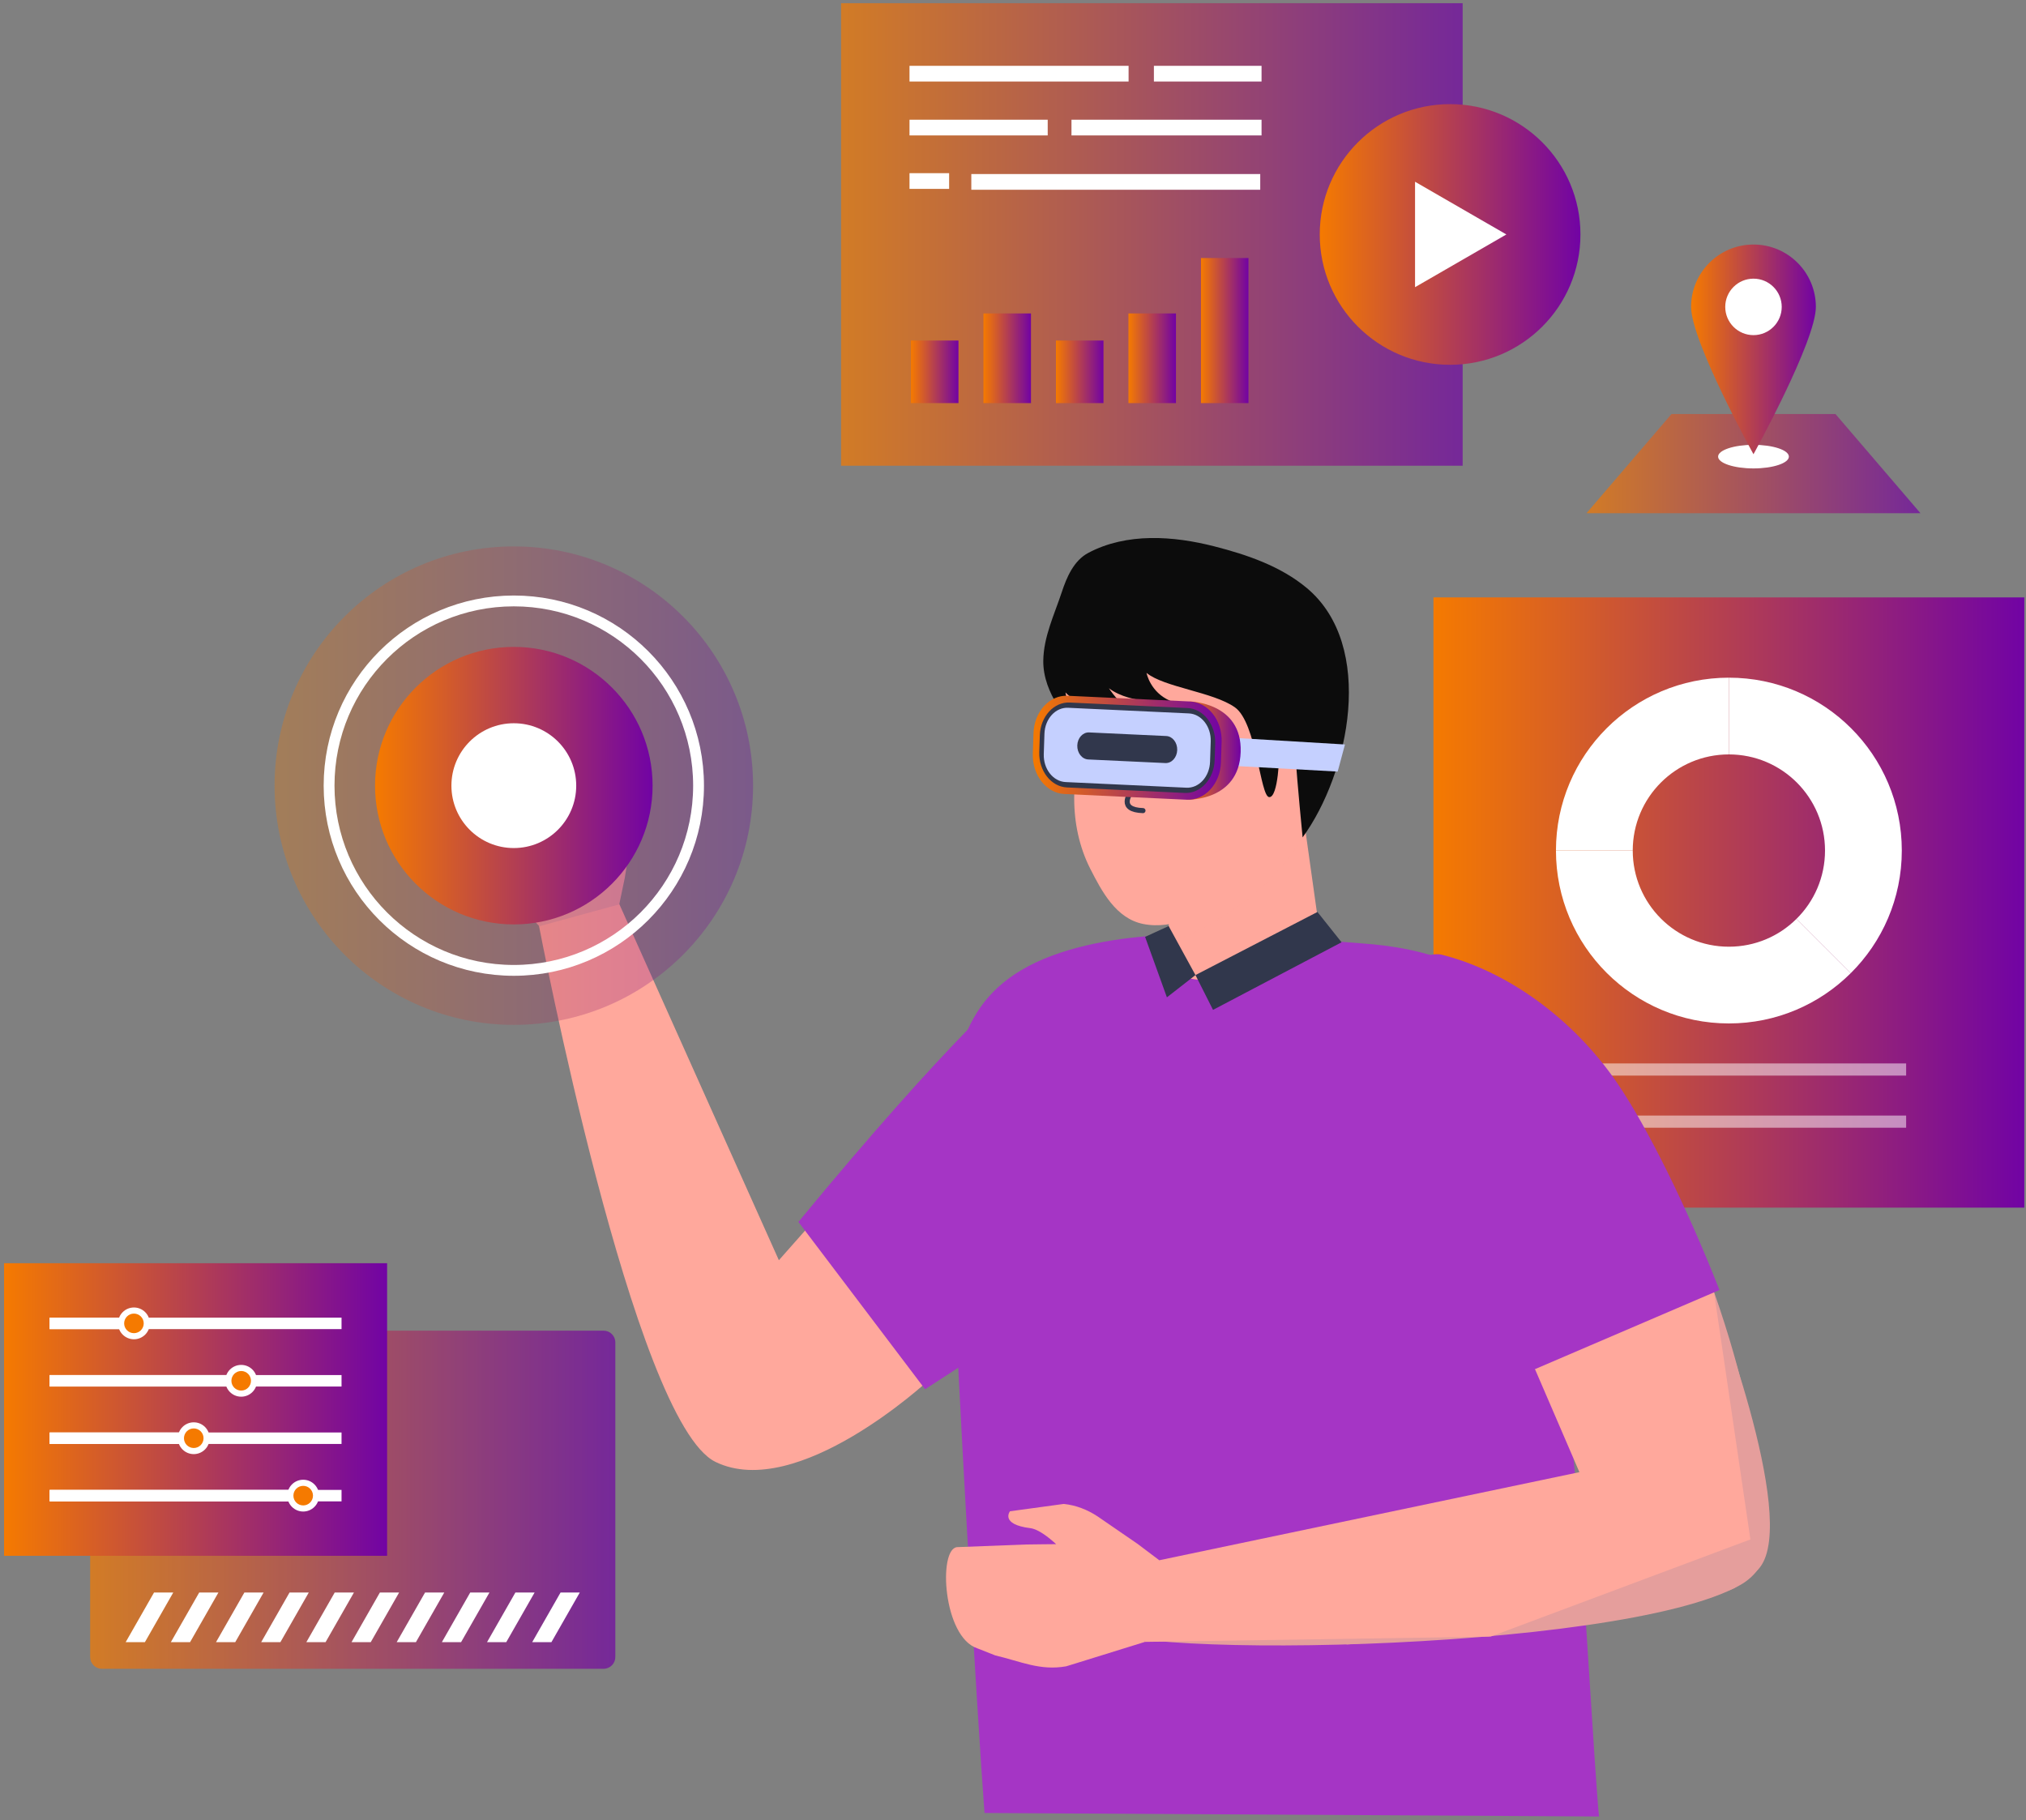 <svg width="374" height="336" viewBox="0 0 374 336" fill="none" xmlns="http://www.w3.org/2000/svg">
<rect x="0" y="0" width="374" height="336" fill="#808080" stroke="none"/>
<path opacity="0.7" d="M270.007 0.591H155.264V85.982H270.007V0.591Z" fill="url(#paint0_linear_1319_2)"/>
<path d="M267.688 67.347C280.977 67.347 291.75 56.575 291.75 43.285C291.75 29.996 280.977 19.223 267.688 19.223C254.399 19.223 243.625 29.996 243.625 43.285C243.625 56.575 254.399 67.347 267.688 67.347Z" fill="url(#paint1_linear_1319_2)"/>
<path d="M278.076 43.285L261.218 33.553V53.018L278.076 43.285Z" fill="white"/>
<path d="M208.338 12.152H167.895V15.052H208.338V12.152Z" fill="white"/>
<path d="M232.882 12.152H213.011V15.052H232.882V12.152Z" fill="white"/>
<path d="M193.407 22.102H167.895V25.002H193.407V22.102Z" fill="white"/>
<path d="M232.882 22.102H197.795V25.002H232.882V22.102Z" fill="white"/>
<path d="M175.209 31.971H167.895V34.871H175.209V31.971Z" fill="white"/>
<path d="M232.641 32.131H179.305V35.032H232.641V32.131Z" fill="white"/>
<path d="M203.7 62.868H194.93V74.42H203.7V62.868Z" fill="url(#paint2_linear_1319_2)"/>
<path d="M217.083 57.865H208.313V74.421H217.083V57.865Z" fill="url(#paint3_linear_1319_2)"/>
<path d="M176.933 62.868H168.163V74.42H176.933V62.868Z" fill="url(#paint4_linear_1319_2)"/>
<path d="M190.317 57.865H181.546V74.421H190.317V57.865Z" fill="url(#paint5_linear_1319_2)"/>
<path d="M230.466 47.635H221.696V74.42H230.466V47.635Z" fill="url(#paint6_linear_1319_2)"/>
<path d="M373.687 110.29H264.616V222.951H373.687V110.29Z" fill="url(#paint7_linear_1319_2)"/>
<path d="M319.151 125.11V139.277C309.345 139.277 301.405 147.226 301.405 157.023H287.229C287.229 139.394 301.522 125.11 319.151 125.11Z" fill="white"/>
<path d="M341.634 179.676C335.866 185.408 327.917 188.944 319.151 188.944C301.522 188.944 287.229 174.651 287.229 157.022H301.405C301.405 166.828 309.345 174.777 319.151 174.777C324.005 174.777 328.41 172.831 331.613 169.654L341.634 179.676Z" fill="white"/>
<path d="M351.073 157.023C351.073 165.887 347.466 173.899 341.634 179.677L331.613 169.656C334.879 166.444 336.898 161.967 336.898 157.023C336.898 147.226 328.957 139.277 319.151 139.277V125.11C336.781 125.11 351.073 139.394 351.073 157.023Z" fill="white"/>
<g opacity="0.5">
<path d="M351.873 196.326H286.43V198.572H351.873V196.326Z" fill="white"/>
<path d="M351.873 205.95H286.43V208.196H351.873V205.95Z" fill="white"/>
</g>
<path d="M208.882 176.535C188.928 170.683 120.725 257.569 133.768 264.136C147.919 283.163 239.016 192.375 208.882 176.535Z" fill="#E59E9C"/>
<path d="M114.216 166.675L143.781 232.657L151.431 223.997L171.35 254.885C171.35 254.885 147.245 277.257 132.089 269.896C116.934 262.535 99.457 170.711 99.457 170.711L114.216 166.675Z" fill="#FFA89C"/>
<path d="M187.66 181.418C187.66 181.418 175.68 191.233 147.389 225.586L170.771 256.474L201.948 236.267L187.66 181.418Z" fill="#A535C5"/>
<path d="M139.005 267.022C135.731 267.586 132.399 266.119 130.243 263.592C113.379 243.819 94.55 151.315 101.95 152.787C107.189 151.665 163.639 262.781 139.005 267.022Z" fill="#FFA89C"/>
<path d="M85.285 143.503L85.513 147.055C86.53 151.827 86.435 155.73 89.262 159.749L90.433 161.036L99.555 171.001L114.312 166.965L115.352 161.982L115.358 161.931L116.783 153.207C117.107 150.977 116.946 148.693 116.202 146.578L110.743 138.175C110.743 138.175 107.753 137.511 109.526 142.907C109.987 144.322 109.45 146.632 108.886 148.475L107.796 146.218L106.432 143.416L100.592 132.166C98.818 129.111 84.471 136.874 85.285 143.503Z" fill="#E59E9C"/>
<path d="M244.88 181.101L227.777 193.781L215.701 182.883L215.794 166.555L240.18 147.653L240.593 150.567L241.811 159.257L244.88 181.101Z" fill="#FFA89C"/>
<path opacity="0.5" d="M240.922 153.564C234.195 166.733 218.773 173.138 215.751 174.042L215.771 170.617L238.519 150.68C238.519 150.68 239.409 150.57 240.593 150.566L240.922 153.564Z" fill="#FFA89C"/>
<path d="M242.25 151.092C242.25 151.092 237.694 161.1 227.199 166.144C222.273 168.511 216.689 171.723 211.018 170.576C206.011 169.564 203.394 164.562 201.28 160.418C199.219 156.379 198.282 151.836 198.299 147.311C198.318 142.43 198.607 137.703 197.581 132.894C196.77 129.097 195.584 124.347 197.874 120.82C200.842 116.252 223.797 110.675 223.797 110.675L237.249 118.191L247.418 124.996L242.25 151.092Z" fill="#FFA89C"/>
<path d="M202.607 140.079C202.619 141.49 203.362 142.627 204.266 142.62C205.171 142.612 205.895 141.463 205.884 140.052C205.878 139.347 205.69 138.709 205.389 138.25C205.089 137.79 204.677 137.508 204.225 137.511C203.32 137.518 202.595 138.667 202.607 140.079Z" fill="#FFA89C"/>
<path d="M218.548 141.028C218.56 142.439 219.386 143.576 220.393 143.567C221.401 143.56 222.208 142.409 222.198 140.998C222.192 140.293 221.982 139.656 221.649 139.195C221.315 138.736 220.856 138.453 220.352 138.458C219.345 138.467 218.537 139.618 218.548 141.028Z" fill="#FFA89C"/>
<path d="M216.627 133.374L222.599 134.035" stroke="#31374C" stroke-width="0.94" stroke-miterlimit="10" stroke-linecap="round" stroke-linejoin="round"/>
<path d="M201.321 133.066L206.086 133.147" stroke="#31374C" stroke-width="0.94" stroke-miterlimit="10" stroke-linecap="round" stroke-linejoin="round"/>
<path d="M211.662 141.479C211.662 141.479 209.8 144.798 209.125 145.693C208.451 146.588 206.386 149.499 210.992 149.652" fill="#FFA89C"/>
<path d="M211.662 141.479C211.662 141.479 209.8 144.798 209.125 145.693C208.451 146.588 206.386 149.499 210.992 149.652" stroke="#31374C" stroke-width="0.94" stroke-miterlimit="10" stroke-linecap="round" stroke-linejoin="round"/>
<path d="M217.411 154.445C217.411 154.445 216.917 154.949 216.083 155.544C214.855 156.433 212.885 157.533 210.594 157.625C208.954 157.698 207.359 156.057 206.563 155.096C206.233 154.693 206.041 154.408 206.041 154.408C206.041 154.408 207.094 154.481 208.598 154.554C210.228 154.628 212.392 154.692 214.279 154.665C215.506 154.646 216.623 154.573 217.411 154.445Z" fill="#FFA89C"/>
<path d="M217.411 154.445C217.411 154.445 216.917 154.949 216.083 155.544C211.355 156.451 207.652 155.453 206.562 155.096C206.232 154.693 206.04 154.408 206.04 154.408C206.04 154.408 207.093 154.481 208.597 154.554C210.228 154.628 212.391 154.692 214.278 154.665C215.506 154.646 216.623 154.573 217.411 154.445Z" fill="#FFA89C"/>
<path d="M211.648 124.227C211.648 124.227 212.317 127.821 216.077 129.409C216.077 129.409 208.973 130.245 204.71 127.069C204.71 127.069 206.716 130.161 208.387 130.662C208.387 130.662 199.527 131.081 196.685 127.821L197.689 133.42C197.689 133.42 192.506 128.238 192.59 121.968C192.65 117.522 194.648 113.436 196.012 109.293C196.909 106.572 198.218 103.499 200.885 102.08C207.987 98.3 216.615 98.934 224.163 100.865C230.17 102.402 236.363 104.504 241.197 108.526C254.024 119.202 249.068 142.785 240.462 154.596C240.462 154.596 239.398 143.784 239.231 140.441C239.065 137.098 236.055 136.262 236.139 137.85C236.223 139.438 235.966 147.245 234.294 147.161C232.621 147.077 231.972 133.424 227.96 130.582C223.947 127.742 214.908 126.901 211.648 124.227Z" fill="#0C0C0C"/>
<path d="M295.179 335.354L181.741 334.705C180.296 315.644 176.738 253.152 175.981 232.553C175.993 232.53 175.981 232.519 175.981 232.507C175.962 231.782 175.931 231.057 175.913 230.344C175.364 213.704 175.464 200.141 176.874 195.098C178.836 188.077 182.098 182.939 188.525 179.109C195.491 174.957 205.292 173.229 213.186 172.743C216.384 190.802 241.324 173.261 241.324 173.261C241.324 173.261 247.28 173.882 251.57 174.183C261.634 174.861 278.93 178.24 282.319 193.181C283.957 200.405 285.828 219.25 287.823 240.557C288.94 252.586 290.085 265.421 291.236 277.404C291.933 284.576 294.501 329.149 295.179 335.354Z" fill="#A535C5"/>
<path d="M215.733 170.967L220.683 180.014L215.411 184.125L211.384 172.962" fill="#31374C"/>
<path d="M220.683 180.014L243.201 168.363L247.654 173.958L223.925 186.439L220.683 180.014Z" fill="#31374C"/>
<path d="M270.582 186.3C256.64 201.728 306.864 302.675 318.446 293.782C341.733 289.302 297.941 166.041 270.582 186.3Z" fill="#E59E9C"/>
<path d="M315.644 237.954C315.644 237.954 332.133 280.068 324.881 289.364C317.629 298.66 248.58 303.597 248.58 303.597L245.732 284.631C245.732 284.631 293.751 273.137 293.901 272.408C294.051 271.68 282.352 250.895 282.352 250.895L315.644 237.954Z" fill="#E59E9C"/>
<path d="M326.332 284.627C326.269 287.949 324.201 290.944 321.312 292.584C298.713 305.418 199.032 306.485 201.873 299.495C201.758 294.139 326.811 259.634 326.332 284.627Z" fill="#E59E9C"/>
<path d="M214.004 288.047L291.558 271.785L282.933 251.776L316.396 238.495L323.123 284.204L275.171 302.142L211.366 303.118L211.351 287.998L214.004 288.047Z" fill="#FFA89C"/>
<path d="M180.409 304.305L183.719 305.614C188.469 306.728 191.959 308.476 196.799 307.633L198.463 307.123L211.366 303.117L212.103 289.191L214.005 288.047L209.941 284.983L209.897 284.956L202.612 279.95C200.733 278.706 198.599 277.878 196.367 277.65L186.44 279.006C186.44 279.006 184.565 281.428 190.202 282.124C191.679 282.311 193.539 283.781 194.966 285.076L192.46 285.1L189.344 285.14L176.678 285.627C173.158 285.929 174.066 302.216 180.409 304.305Z" fill="#FFA89C"/>
<path d="M281.613 253.516C281.613 253.516 281.613 253.516 281.613 253.496C274.599 240.538 265.788 223.373 263.48 214.948C263.48 214.948 248.099 182.863 259.704 177.659C261.258 176.966 264.53 175.847 266.119 176.249C277.946 179.189 290.256 187.817 298.516 199.915C304.03 207.967 311.346 222.705 317.396 238.116C317.396 238.116 317.417 238.137 317.417 238.158L281.613 253.516Z" fill="#A535C5"/>
<path d="M246.935 142.447L227.689 141.389L227.893 136.225L248.282 137.443L246.935 142.447Z" fill="#C5D0FF"/>
<path d="M219.688 129.504C219.688 129.504 229.335 129.678 229.029 138.834C228.724 147.99 219.085 147.642 219.085 147.642" fill="url(#paint8_linear_1319_2)"/>
<path d="M219.085 147.641L196.491 146.586C193.14 146.43 190.531 143.083 190.662 139.112L190.787 135.356C190.919 131.385 193.743 128.292 197.094 128.449L219.687 129.504C223.038 129.66 225.648 133.007 225.516 136.978L225.392 140.734C225.26 144.705 222.437 147.798 219.085 147.641Z" fill="url(#paint9_linear_1319_2)"/>
<path d="M218.697 146.39L196.962 145.375C194.024 145.237 191.736 142.303 191.851 138.82L191.953 135.757C192.069 132.274 194.545 129.562 197.483 129.7L219.217 130.715C222.156 130.853 224.444 133.787 224.329 137.27L224.227 140.333C224.111 143.816 221.635 146.528 218.697 146.39Z" fill="#31374C"/>
<path d="M219.008 145.423L196.717 144.382C194.397 144.274 192.589 141.957 192.681 139.207L192.806 135.451C192.898 132.701 194.853 130.559 197.173 130.668L219.464 131.708C221.784 131.816 223.591 134.134 223.5 136.884L223.375 140.639C223.283 143.39 221.328 145.531 219.008 145.423Z" fill="#C5D0FF"/>
<path d="M215.124 140.873L200.891 140.209C199.728 140.154 198.822 138.994 198.868 137.615C198.914 136.237 199.894 135.163 201.056 135.218L215.29 135.882C216.453 135.937 217.358 137.097 217.313 138.476C217.267 139.854 216.287 140.927 215.124 140.873Z" fill="#31374C"/>
<path opacity="0.3" d="M94.85 189.21C119.243 189.21 139.016 169.436 139.016 145.044C139.016 120.652 119.243 100.878 94.85 100.878C70.458 100.878 50.685 120.652 50.685 145.044C50.685 169.436 70.458 189.21 94.85 189.21Z" fill="url(#paint10_linear_1319_2)"/>
<path d="M94.85 170.662C108.999 170.662 120.468 159.193 120.468 145.044C120.468 130.896 108.999 119.427 94.85 119.427C80.702 119.427 69.233 130.896 69.233 145.044C69.233 159.193 80.702 170.662 94.85 170.662Z" fill="url(#paint11_linear_1319_2)"/>
<path d="M94.85 156.564C101.212 156.564 106.37 151.406 106.37 145.044C106.37 138.682 101.212 133.524 94.85 133.524C88.488 133.524 83.331 138.682 83.331 145.044C83.331 151.406 88.488 156.564 94.85 156.564Z" fill="white"/>
<path d="M94.85 179.147C113.685 179.147 128.953 163.878 128.953 145.044C128.953 126.21 113.685 110.942 94.85 110.942C76.016 110.942 60.748 126.21 60.748 145.044C60.748 163.878 76.016 179.147 94.85 179.147Z" stroke="white" stroke-width="2" stroke-miterlimit="10"/>
<g opacity="0.7">
<path d="M111.416 308.086H18.817C17.617 308.086 16.644 307.113 16.644 305.913V247.833C16.644 246.632 17.617 245.659 18.817 245.659H111.416C112.616 245.659 113.59 246.632 113.59 247.833V305.913C113.589 307.113 112.616 308.086 111.416 308.086Z" fill="url(#paint12_linear_1319_2)"/>
</g>
<path d="M26.75 303.166H23.201L28.438 293.999H31.987L26.75 303.166Z" fill="white"/>
<path d="M35.089 303.166H31.54L36.777 293.999H40.325L35.089 303.166Z" fill="white"/>
<path d="M43.427 303.166H39.878L45.115 293.999H48.664L43.427 303.166Z" fill="white"/>
<path d="M51.765 303.166H48.216L53.453 293.999H57.002L51.765 303.166Z" fill="white"/>
<path d="M60.103 303.166H56.554L61.791 293.999H65.34L60.103 303.166Z" fill="white"/>
<path d="M68.442 303.166H64.893L70.13 293.999H73.679L68.442 303.166Z" fill="white"/>
<path d="M76.78 303.166H73.231L78.468 293.999H82.017L76.78 303.166Z" fill="white"/>
<path d="M85.118 303.166H81.57L86.807 293.999H90.355L85.118 303.166Z" fill="white"/>
<path d="M93.457 303.166H89.908L95.145 293.999H98.693L93.457 303.166Z" fill="white"/>
<path d="M101.794 303.166H98.246L103.482 293.999H107.031L101.794 303.166Z" fill="white"/>
<path opacity="0.7" d="M354.516 94.744H292.871L308.556 76.439H338.831L354.516 94.744Z" fill="url(#paint13_linear_1319_2)"/>
<path d="M323.693 86.478C327.301 86.478 330.225 85.503 330.225 84.3C330.225 83.098 327.301 82.123 323.693 82.123C320.085 82.123 317.161 83.098 317.161 84.3C317.161 85.503 320.085 86.478 323.693 86.478Z" fill="white"/>
<path d="M335.208 56.658C335.208 63.018 323.693 83.858 323.693 83.858C323.693 83.858 312.178 63.018 312.178 56.658C312.178 50.299 317.334 45.144 323.693 45.144C330.053 45.144 335.208 50.299 335.208 56.658Z" fill="url(#paint14_linear_1319_2)"/>
<path d="M323.693 61.871C326.572 61.871 328.906 59.537 328.906 56.658C328.906 53.779 326.572 51.445 323.693 51.445C320.814 51.445 318.48 53.779 318.48 56.658C318.48 59.537 320.814 61.871 323.693 61.871Z" fill="white"/>
<path d="M71.459 233.21H0.75V287.226H71.459V233.21Z" fill="url(#paint15_linear_1319_2)"/>
<path d="M63.048 243.258H9.162V245.375H63.048V243.258Z" fill="white"/>
<path d="M24.995 243.258H9.162V245.375H24.995V243.258Z" fill="white"/>
<path d="M24.726 247.252C26.346 247.252 27.66 245.938 27.66 244.317C27.66 242.697 26.346 241.383 24.726 241.383C23.105 241.383 21.791 242.697 21.791 244.317C21.791 245.938 23.105 247.252 24.726 247.252Z" fill="white"/>
<path d="M24.725 246.124C25.723 246.124 26.532 245.315 26.532 244.317C26.532 243.319 25.723 242.51 24.725 242.51C23.727 242.51 22.918 243.319 22.918 244.317C22.918 245.315 23.727 246.124 24.725 246.124Z" fill="#F57A00"/>
<path d="M63.048 253.859H9.162V255.976H63.048V253.859Z" fill="white"/>
<path d="M44.616 253.859H9.162V255.976H44.616V253.859Z" fill="white"/>
<path d="M44.524 257.852C46.145 257.852 47.458 256.538 47.458 254.917C47.458 253.297 46.145 251.983 44.524 251.983C42.903 251.983 41.589 253.297 41.589 254.917C41.589 256.538 42.903 257.852 44.524 257.852Z" fill="white"/>
<path d="M44.524 256.724C45.522 256.724 46.331 255.915 46.331 254.917C46.331 253.919 45.522 253.11 44.524 253.11C43.526 253.11 42.717 253.919 42.717 254.917C42.717 255.915 43.526 256.724 44.524 256.724Z" fill="#F57A00"/>
<path d="M63.048 264.459H9.162V266.577H63.048V264.459Z" fill="white"/>
<path d="M35.908 264.459H9.162V266.577H35.908V264.459Z" fill="white"/>
<path d="M35.767 268.453C37.388 268.453 38.702 267.139 38.702 265.518C38.702 263.897 37.388 262.583 35.767 262.583C34.147 262.583 32.833 263.897 32.833 265.518C32.833 267.139 34.147 268.453 35.767 268.453Z" fill="white"/>
<path d="M35.767 267.325C36.765 267.325 37.574 266.516 37.574 265.518C37.574 264.52 36.765 263.711 35.767 263.711C34.769 263.711 33.96 264.52 33.96 265.518C33.96 266.516 34.769 267.325 35.767 267.325Z" fill="#F57A00"/>
<path d="M63.048 275.061H9.162V277.178H63.048V275.061Z" fill="white"/>
<path d="M56.194 275.061H9.162V277.178H56.194V275.061Z" fill="white"/>
<path d="M55.97 279.053C57.591 279.053 58.905 277.739 58.905 276.119C58.905 274.498 57.591 273.184 55.97 273.184C54.35 273.184 53.036 274.498 53.036 276.119C53.036 277.739 54.35 279.053 55.97 279.053Z" fill="white"/>
<path d="M55.971 277.926C56.968 277.926 57.778 277.117 57.778 276.119C57.778 275.121 56.968 274.312 55.971 274.312C54.972 274.312 54.163 275.121 54.163 276.119C54.163 277.117 54.972 277.926 55.971 277.926Z" fill="#F57A00"/>
<defs>
<linearGradient id="paint0_linear_1319_2" x1="155.264" y1="43.286" x2="270.007" y2="43.286" gradientUnits="userSpaceOnUse">
<stop stop-color="#F57A00"/>
<stop offset="1" stop-color="#7103A4"/>
</linearGradient>
<linearGradient id="paint1_linear_1319_2" x1="243.625" y1="43.285" x2="291.75" y2="43.285" gradientUnits="userSpaceOnUse">
<stop stop-color="#F57A00"/>
<stop offset="1" stop-color="#7103A4"/>
</linearGradient>
<linearGradient id="paint2_linear_1319_2" x1="194.93" y1="68.644" x2="203.7" y2="68.644" gradientUnits="userSpaceOnUse">
<stop stop-color="#F57A00"/>
<stop offset="1" stop-color="#7103A4"/>
</linearGradient>
<linearGradient id="paint3_linear_1319_2" x1="208.313" y1="66.143" x2="217.083" y2="66.143" gradientUnits="userSpaceOnUse">
<stop stop-color="#F57A00"/>
<stop offset="1" stop-color="#7103A4"/>
</linearGradient>
<linearGradient id="paint4_linear_1319_2" x1="168.163" y1="68.644" x2="176.933" y2="68.644" gradientUnits="userSpaceOnUse">
<stop stop-color="#F57A00"/>
<stop offset="1" stop-color="#7103A4"/>
</linearGradient>
<linearGradient id="paint5_linear_1319_2" x1="181.546" y1="66.143" x2="190.317" y2="66.143" gradientUnits="userSpaceOnUse">
<stop stop-color="#F57A00"/>
<stop offset="1" stop-color="#7103A4"/>
</linearGradient>
<linearGradient id="paint6_linear_1319_2" x1="221.696" y1="61.027" x2="230.466" y2="61.027" gradientUnits="userSpaceOnUse">
<stop stop-color="#F57A00"/>
<stop offset="1" stop-color="#7103A4"/>
</linearGradient>
<linearGradient id="paint7_linear_1319_2" x1="264.616" y1="166.62" x2="373.687" y2="166.62" gradientUnits="userSpaceOnUse">
<stop stop-color="#F57A00"/>
<stop offset="1" stop-color="#7103A4"/>
</linearGradient>
<linearGradient id="paint8_linear_1319_2" x1="219.085" y1="138.574" x2="229.036" y2="138.574" gradientUnits="userSpaceOnUse">
<stop stop-color="#F57A00"/>
<stop offset="1" stop-color="#7103A4"/>
</linearGradient>
<linearGradient id="paint9_linear_1319_2" x1="190.657" y1="138.045" x2="225.521" y2="138.045" gradientUnits="userSpaceOnUse">
<stop stop-color="#F57A00"/>
<stop offset="1" stop-color="#7103A4"/>
</linearGradient>
<linearGradient id="paint10_linear_1319_2" x1="50.685" y1="145.044" x2="139.016" y2="145.044" gradientUnits="userSpaceOnUse">
<stop stop-color="#F57A00"/>
<stop offset="1" stop-color="#7103A4"/>
</linearGradient>
<linearGradient id="paint11_linear_1319_2" x1="69.233" y1="145.044" x2="120.468" y2="145.044" gradientUnits="userSpaceOnUse">
<stop stop-color="#F57A00"/>
<stop offset="1" stop-color="#7103A4"/>
</linearGradient>
<linearGradient id="paint12_linear_1319_2" x1="16.644" y1="276.873" x2="113.59" y2="276.873" gradientUnits="userSpaceOnUse">
<stop stop-color="#F57A00"/>
<stop offset="1" stop-color="#7103A4"/>
</linearGradient>
<linearGradient id="paint13_linear_1319_2" x1="292.871" y1="85.591" x2="354.516" y2="85.591" gradientUnits="userSpaceOnUse">
<stop stop-color="#F57A00"/>
<stop offset="1" stop-color="#7103A4"/>
</linearGradient>
<linearGradient id="paint14_linear_1319_2" x1="312.178" y1="64.501" x2="335.208" y2="64.501" gradientUnits="userSpaceOnUse">
<stop stop-color="#F57A00"/>
<stop offset="1" stop-color="#7103A4"/>
</linearGradient>
<linearGradient id="paint15_linear_1319_2" x1="0.75" y1="260.218" x2="71.459" y2="260.218" gradientUnits="userSpaceOnUse">
<stop stop-color="#F57A00"/>
<stop offset="1" stop-color="#7103A4"/>
</linearGradient>
</defs>
</svg>
